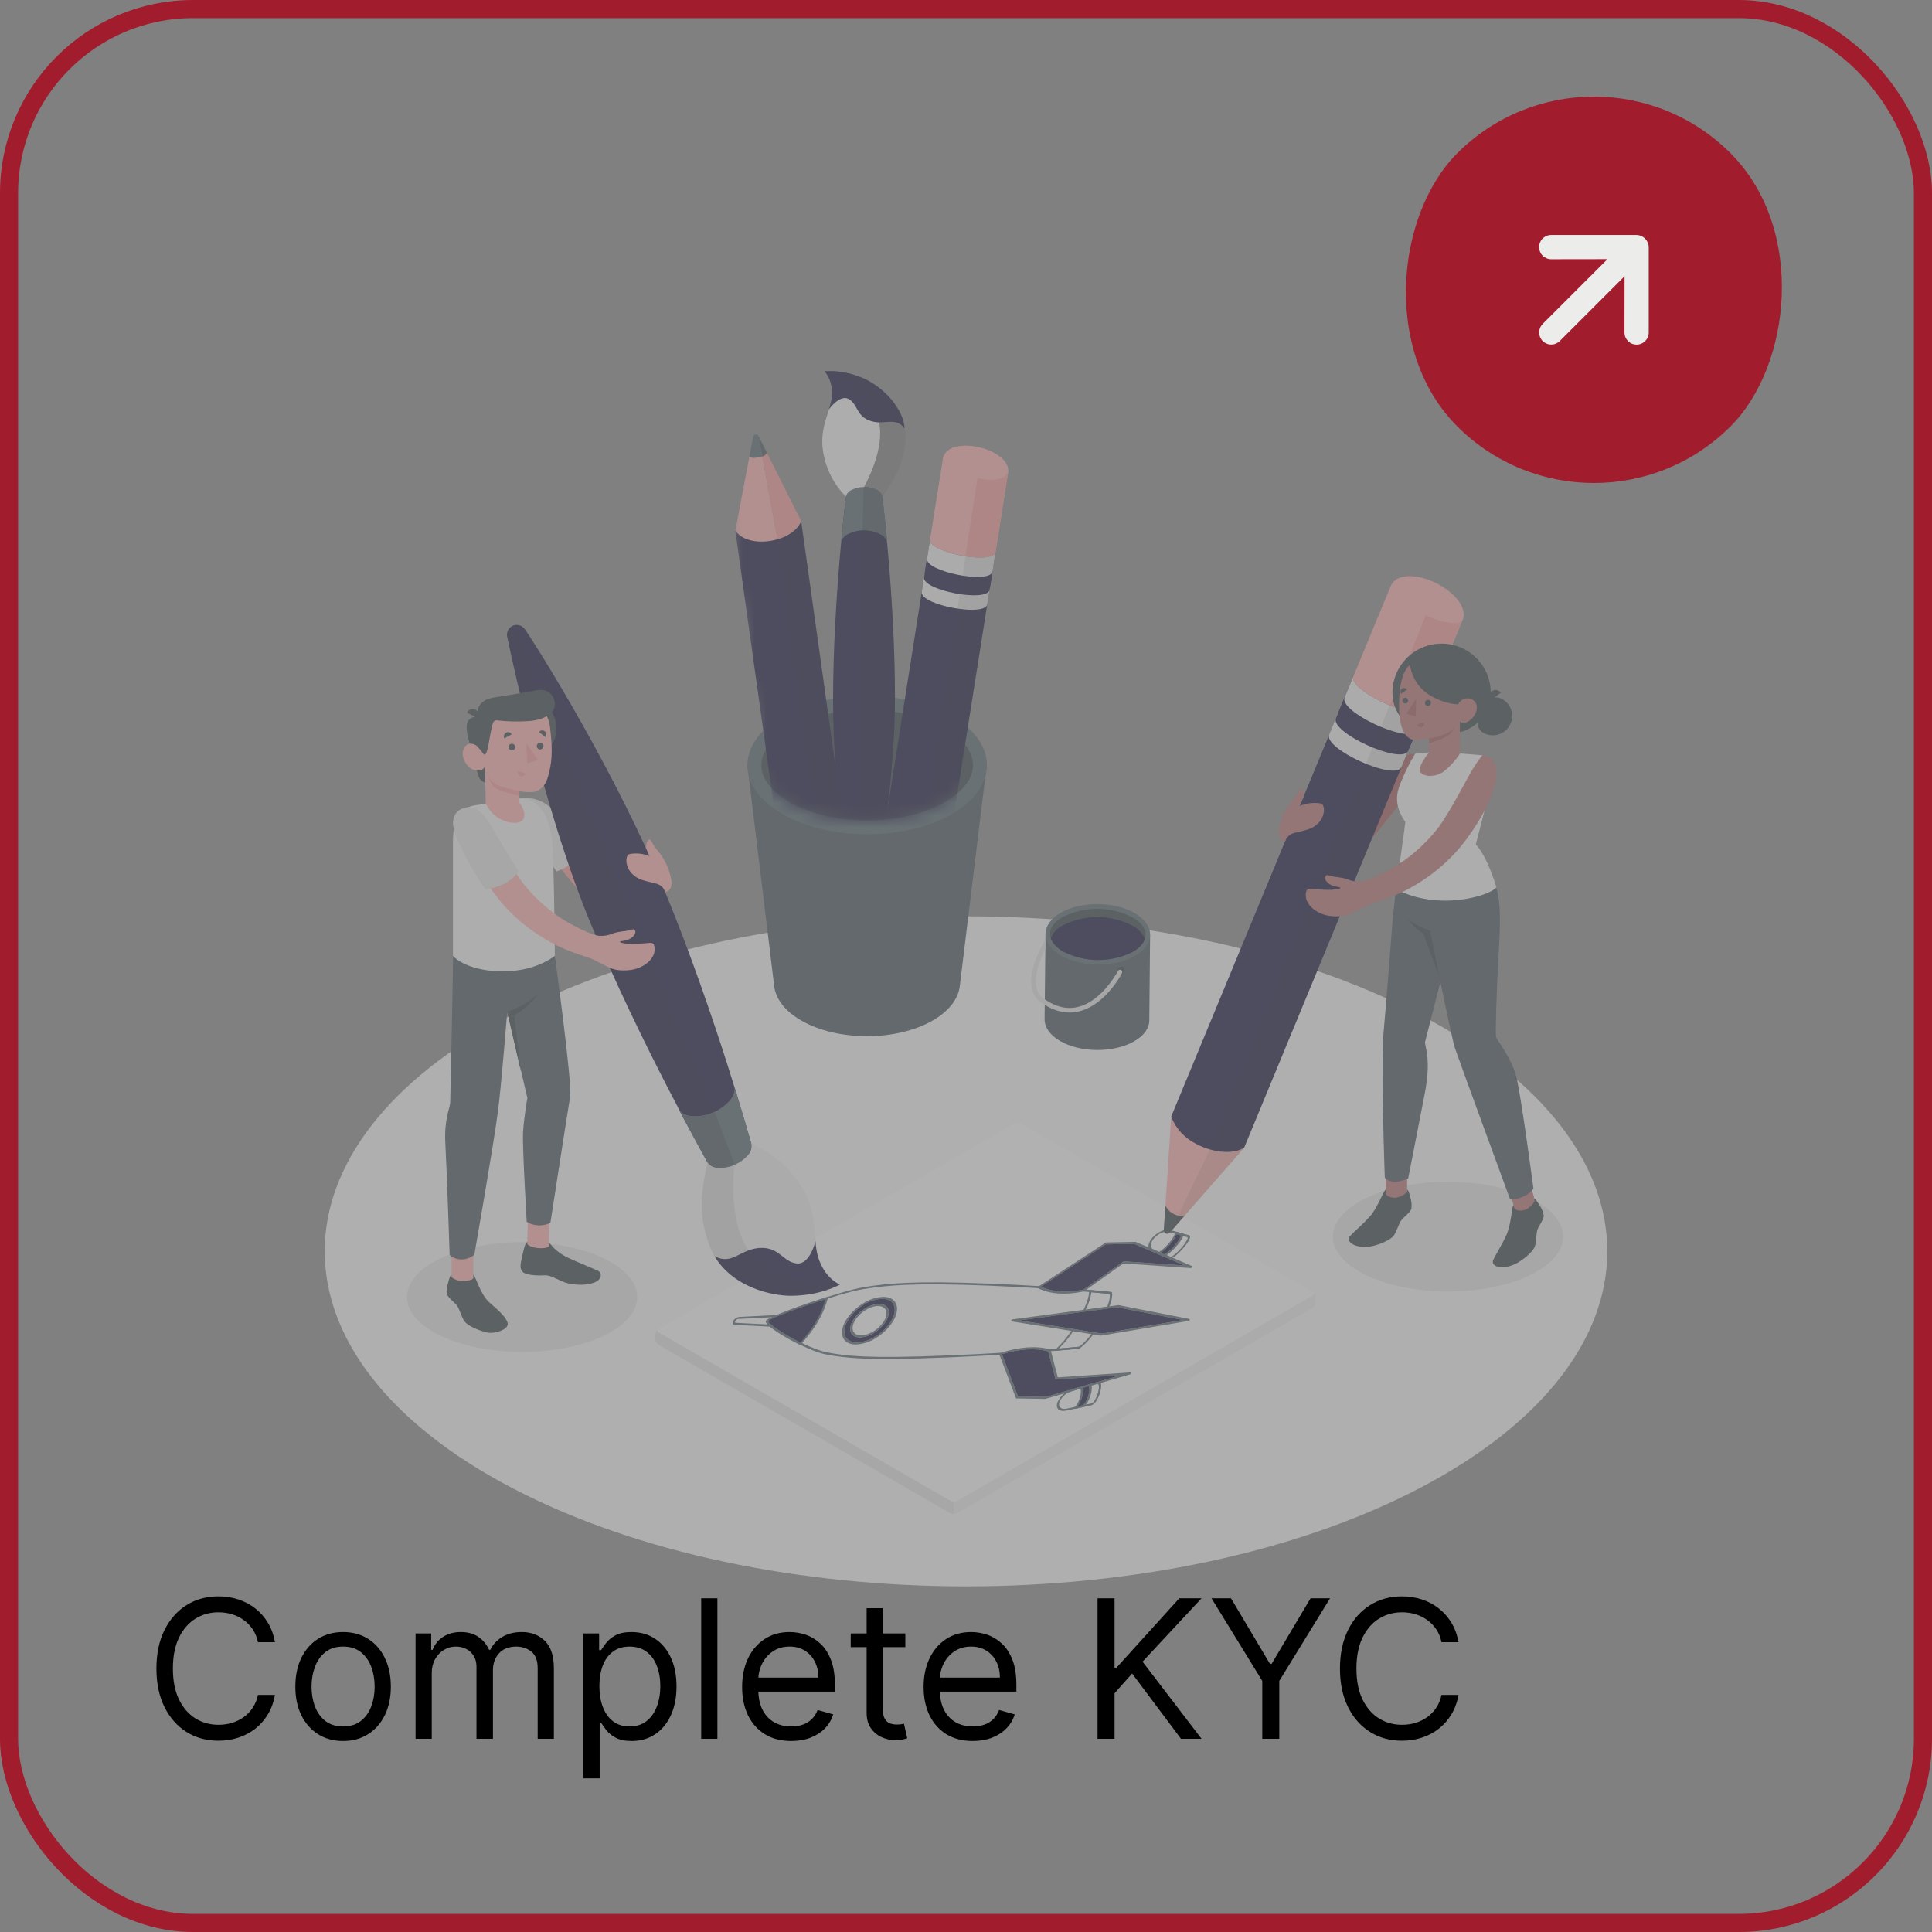 <svg width="160" height="160" viewBox="0 0 160 160" fill="none" xmlns="http://www.w3.org/2000/svg">
<rect x="0" y="0" width="160" height="160" fill="#808080" stroke="none"/>
<rect x="0.75" y="0.75" width="158.5" height="158.5" rx="15.25" stroke="#A11D2E" stroke-width="1.5"/>
<path d="M22.773 136H21.364C21.28 135.595 21.134 135.239 20.926 134.932C20.722 134.625 20.472 134.367 20.176 134.159C19.884 133.947 19.561 133.788 19.204 133.682C18.849 133.576 18.477 133.523 18.091 133.523C17.386 133.523 16.748 133.701 16.176 134.057C15.608 134.413 15.155 134.938 14.818 135.631C14.485 136.324 14.318 137.174 14.318 138.182C14.318 139.189 14.485 140.04 14.818 140.733C15.155 141.426 15.608 141.951 16.176 142.307C16.748 142.663 17.386 142.841 18.091 142.841C18.477 142.841 18.849 142.788 19.204 142.682C19.561 142.576 19.884 142.419 20.176 142.21C20.472 141.998 20.722 141.739 20.926 141.432C21.134 141.121 21.28 140.765 21.364 140.364H22.773C22.667 140.958 22.474 141.491 22.193 141.96C21.913 142.43 21.564 142.83 21.148 143.159C20.731 143.485 20.263 143.733 19.744 143.903C19.229 144.074 18.678 144.159 18.091 144.159C17.099 144.159 16.216 143.917 15.443 143.432C14.671 142.947 14.062 142.258 13.619 141.364C13.176 140.47 12.954 139.409 12.954 138.182C12.954 136.955 13.176 135.894 13.619 135C14.062 134.106 14.671 133.417 15.443 132.932C16.216 132.447 17.099 132.205 18.091 132.205C18.678 132.205 19.229 132.29 19.744 132.46C20.263 132.631 20.731 132.881 21.148 133.21C21.564 133.536 21.913 133.934 22.193 134.403C22.474 134.869 22.667 135.402 22.773 136ZM28.413 144.182C27.625 144.182 26.934 143.994 26.34 143.619C25.749 143.244 25.287 142.72 24.953 142.045C24.624 141.371 24.459 140.583 24.459 139.682C24.459 138.773 24.624 137.979 24.953 137.301C25.287 136.623 25.749 136.097 26.34 135.722C26.934 135.347 27.625 135.159 28.413 135.159C29.201 135.159 29.891 135.347 30.482 135.722C31.076 136.097 31.538 136.623 31.868 137.301C32.201 137.979 32.368 138.773 32.368 139.682C32.368 140.583 32.201 141.371 31.868 142.045C31.538 142.72 31.076 143.244 30.482 143.619C29.891 143.994 29.201 144.182 28.413 144.182ZM28.413 142.977C29.012 142.977 29.504 142.824 29.891 142.517C30.277 142.21 30.563 141.807 30.749 141.307C30.934 140.807 31.027 140.265 31.027 139.682C31.027 139.098 30.934 138.555 30.749 138.051C30.563 137.547 30.277 137.14 29.891 136.83C29.504 136.519 29.012 136.364 28.413 136.364C27.815 136.364 27.322 136.519 26.936 136.83C26.55 137.14 26.264 137.547 26.078 138.051C25.892 138.555 25.8 139.098 25.8 139.682C25.8 140.265 25.892 140.807 26.078 141.307C26.264 141.807 26.55 142.21 26.936 142.517C27.322 142.824 27.815 142.977 28.413 142.977ZM34.415 144V135.273H35.71V136.636H35.824C36.006 136.17 36.299 135.809 36.705 135.551C37.11 135.29 37.597 135.159 38.165 135.159C38.74 135.159 39.22 135.29 39.602 135.551C39.989 135.809 40.29 136.17 40.506 136.636H40.597C40.82 136.186 41.155 135.828 41.602 135.562C42.049 135.294 42.585 135.159 43.21 135.159C43.99 135.159 44.629 135.403 45.125 135.892C45.621 136.377 45.869 137.133 45.869 138.159V144H44.528V138.159C44.528 137.515 44.352 137.055 44 136.778C43.648 136.502 43.233 136.364 42.756 136.364C42.142 136.364 41.667 136.549 41.33 136.92C40.992 137.288 40.824 137.754 40.824 138.318V144H39.46V138.023C39.46 137.527 39.299 137.127 38.977 136.824C38.655 136.517 38.24 136.364 37.733 136.364C37.385 136.364 37.059 136.456 36.756 136.642C36.456 136.828 36.214 137.085 36.028 137.415C35.847 137.741 35.756 138.117 35.756 138.545V144H34.415ZM48.321 147.273V135.273H49.617V136.659H49.776C49.874 136.508 50.01 136.314 50.185 136.08C50.363 135.841 50.617 135.629 50.946 135.443C51.279 135.254 51.73 135.159 52.298 135.159C53.033 135.159 53.681 135.343 54.242 135.71C54.802 136.078 55.24 136.598 55.554 137.273C55.868 137.947 56.026 138.742 56.026 139.659C56.026 140.583 55.868 141.384 55.554 142.062C55.24 142.737 54.804 143.259 54.247 143.631C53.69 143.998 53.048 144.182 52.321 144.182C51.76 144.182 51.312 144.089 50.974 143.903C50.637 143.714 50.378 143.5 50.196 143.261C50.014 143.019 49.874 142.818 49.776 142.659H49.662V147.273H48.321ZM49.639 139.636C49.639 140.295 49.736 140.877 49.929 141.381C50.122 141.881 50.404 142.273 50.776 142.557C51.147 142.837 51.601 142.977 52.139 142.977C52.7 142.977 53.168 142.83 53.543 142.534C53.921 142.235 54.206 141.833 54.395 141.33C54.588 140.822 54.685 140.258 54.685 139.636C54.685 139.023 54.59 138.47 54.401 137.977C54.215 137.481 53.933 137.089 53.554 136.801C53.179 136.509 52.707 136.364 52.139 136.364C51.594 136.364 51.135 136.502 50.764 136.778C50.393 137.051 50.113 137.434 49.923 137.926C49.734 138.415 49.639 138.985 49.639 139.636ZM59.412 132.364V144H58.071V132.364H59.412ZM65.527 144.182C64.686 144.182 63.961 143.996 63.351 143.625C62.745 143.25 62.277 142.727 61.947 142.057C61.622 141.383 61.459 140.598 61.459 139.705C61.459 138.811 61.622 138.023 61.947 137.341C62.277 136.655 62.735 136.121 63.322 135.739C63.913 135.352 64.603 135.159 65.391 135.159C65.845 135.159 66.294 135.235 66.737 135.386C67.18 135.538 67.584 135.784 67.947 136.125C68.311 136.462 68.601 136.909 68.817 137.466C69.033 138.023 69.141 138.708 69.141 139.523V140.091H62.413V138.932H67.777C67.777 138.439 67.678 138 67.481 137.614C67.288 137.227 67.012 136.922 66.652 136.699C66.296 136.475 65.876 136.364 65.391 136.364C64.856 136.364 64.394 136.496 64.004 136.761C63.618 137.023 63.321 137.364 63.112 137.784C62.904 138.205 62.8 138.655 62.8 139.136V139.909C62.8 140.568 62.913 141.127 63.141 141.585C63.372 142.04 63.692 142.386 64.101 142.625C64.51 142.86 64.985 142.977 65.527 142.977C65.879 142.977 66.197 142.928 66.481 142.83C66.769 142.727 67.017 142.576 67.226 142.375C67.434 142.17 67.595 141.917 67.709 141.614L69.004 141.977C68.868 142.417 68.639 142.803 68.317 143.136C67.995 143.466 67.597 143.723 67.124 143.909C66.65 144.091 66.118 144.182 65.527 144.182ZM74.976 135.273V136.409H70.453V135.273H74.976ZM71.771 133.182H73.112V141.5C73.112 141.879 73.167 142.163 73.277 142.352C73.391 142.538 73.535 142.663 73.709 142.727C73.887 142.788 74.074 142.818 74.271 142.818C74.419 142.818 74.54 142.811 74.635 142.795C74.73 142.777 74.805 142.761 74.862 142.75L75.135 143.955C75.044 143.989 74.917 144.023 74.754 144.057C74.591 144.095 74.385 144.114 74.135 144.114C73.756 144.114 73.385 144.032 73.021 143.869C72.662 143.706 72.362 143.458 72.124 143.125C71.889 142.792 71.771 142.371 71.771 141.864V133.182ZM80.558 144.182C79.717 144.182 78.992 143.996 78.382 143.625C77.776 143.25 77.308 142.727 76.979 142.057C76.653 141.383 76.49 140.598 76.49 139.705C76.49 138.811 76.653 138.023 76.979 137.341C77.308 136.655 77.767 136.121 78.354 135.739C78.945 135.352 79.634 135.159 80.422 135.159C80.876 135.159 81.325 135.235 81.769 135.386C82.212 135.538 82.615 135.784 82.979 136.125C83.342 136.462 83.632 136.909 83.848 137.466C84.064 138.023 84.172 138.708 84.172 139.523V140.091H77.445V138.932H82.808C82.808 138.439 82.71 138 82.513 137.614C82.32 137.227 82.043 136.922 81.683 136.699C81.327 136.475 80.907 136.364 80.422 136.364C79.888 136.364 79.426 136.496 79.035 136.761C78.649 137.023 78.352 137.364 78.144 137.784C77.935 138.205 77.831 138.655 77.831 139.136V139.909C77.831 140.568 77.945 141.127 78.172 141.585C78.403 142.04 78.723 142.386 79.132 142.625C79.541 142.86 80.017 142.977 80.558 142.977C80.91 142.977 81.229 142.928 81.513 142.83C81.801 142.727 82.049 142.576 82.257 142.375C82.465 142.17 82.626 141.917 82.74 141.614L84.035 141.977C83.899 142.417 83.67 142.803 83.348 143.136C83.026 143.466 82.628 143.723 82.155 143.909C81.681 144.091 81.149 144.182 80.558 144.182ZM90.894 144V132.364H92.303V138.136H92.439L97.666 132.364H99.507L94.621 137.614L99.507 144H97.803L93.757 138.591L92.303 140.227V144H90.894ZM100.331 132.364H101.945L105.172 137.795H105.308L108.536 132.364H110.149L105.945 139.205V144H104.536V139.205L100.331 132.364ZM120.788 136H119.379C119.296 135.595 119.15 135.239 118.942 134.932C118.737 134.625 118.487 134.367 118.192 134.159C117.9 133.947 117.576 133.788 117.22 133.682C116.864 133.576 116.493 133.523 116.107 133.523C115.402 133.523 114.764 133.701 114.192 134.057C113.624 134.413 113.171 134.938 112.834 135.631C112.5 136.324 112.334 137.174 112.334 138.182C112.334 139.189 112.5 140.04 112.834 140.733C113.171 141.426 113.624 141.951 114.192 142.307C114.764 142.663 115.402 142.841 116.107 142.841C116.493 142.841 116.864 142.788 117.22 142.682C117.576 142.576 117.9 142.419 118.192 142.21C118.487 141.998 118.737 141.739 118.942 141.432C119.15 141.121 119.296 140.765 119.379 140.364H120.788C120.682 140.958 120.489 141.491 120.209 141.96C119.929 142.43 119.58 142.83 119.163 143.159C118.747 143.485 118.279 143.733 117.76 143.903C117.245 144.074 116.694 144.159 116.107 144.159C115.114 144.159 114.232 143.917 113.459 143.432C112.686 142.947 112.078 142.258 111.635 141.364C111.192 140.47 110.97 139.409 110.97 138.182C110.97 136.955 111.192 135.894 111.635 135C112.078 134.106 112.686 133.417 113.459 132.932C114.232 132.447 115.114 132.205 116.107 132.205C116.694 132.205 117.245 132.29 117.76 132.46C118.279 132.631 118.747 132.881 119.163 133.21C119.58 133.536 119.929 133.934 120.209 134.403C120.489 134.869 120.682 135.402 120.788 136Z" fill="black"/>
<g clip-path="url(#clip0_199_19898)">
<rect x="132" y="1.373" width="32" height="32" rx="16" transform="rotate(45 132 1.373)" fill="#A11D2E"/>
<path d="M136.54 27.536L136.54 20.465C136.537 20.333 136.508 20.203 136.455 20.083C136.353 19.84 136.16 19.647 135.917 19.545C135.797 19.492 135.667 19.463 135.536 19.46L128.464 19.46C128.333 19.46 128.202 19.486 128.08 19.537C127.958 19.587 127.848 19.661 127.754 19.755C127.566 19.943 127.46 20.198 127.46 20.465C127.46 20.731 127.566 20.986 127.754 21.174C127.943 21.363 128.198 21.469 128.464 21.469L133.124 21.462L127.757 26.828C127.57 27.016 127.464 27.27 127.464 27.536C127.464 27.801 127.57 28.055 127.757 28.243C127.945 28.43 128.199 28.536 128.464 28.536C128.73 28.536 128.984 28.43 129.172 28.243L134.539 22.876L134.531 27.536C134.531 27.668 134.556 27.798 134.607 27.921C134.657 28.043 134.731 28.153 134.824 28.247C134.918 28.34 135.029 28.414 135.151 28.464C135.273 28.515 135.404 28.54 135.536 28.54C135.668 28.54 135.798 28.515 135.92 28.464C136.042 28.414 136.153 28.34 136.247 28.247C136.34 28.153 136.414 28.043 136.464 27.921C136.515 27.798 136.54 27.668 136.54 27.536Z" fill="#ECECEB"/>
</g>
<g opacity="0.4">
<path d="M42.448 123.249C63.187 134.084 96.813 134.084 117.555 123.249C138.297 112.415 138.292 94.849 117.555 84.012C96.817 73.175 63.187 73.18 42.445 84.012C21.703 94.844 21.708 112.415 42.448 123.249Z" fill="#F5F5F5"/>
<path d="M119.919 106.956C125.184 106.956 129.451 104.922 129.451 102.413C129.451 99.904 125.184 97.87 119.919 97.87C114.655 97.87 110.387 99.904 110.387 102.413C110.387 104.922 114.655 106.956 119.919 106.956Z" fill="#E0E0E0"/>
<path d="M43.241 111.957C48.505 111.957 52.773 109.923 52.773 107.414C52.773 104.905 48.505 102.871 43.241 102.871C37.976 102.871 33.709 104.905 33.709 107.414C33.709 109.923 37.976 111.957 43.241 111.957Z" fill="#E0E0E0"/>
<path d="M78.695 125.312L54.562 111.388C54.479 111.334 54.411 111.262 54.362 111.178C54.312 111.093 54.284 110.997 54.278 110.899V110.534C54.284 110.436 54.312 110.34 54.362 110.256C54.411 110.171 54.479 110.099 54.562 110.045L83.986 93.053C84.073 93.009 84.17 92.986 84.268 92.986C84.366 92.986 84.463 93.009 84.55 93.053L108.683 106.977C108.765 107.031 108.833 107.103 108.882 107.188C108.931 107.273 108.959 107.368 108.964 107.466V107.834C108.959 107.932 108.931 108.027 108.882 108.112C108.833 108.197 108.765 108.269 108.683 108.322L79.259 125.312C79.171 125.356 79.075 125.379 78.977 125.379C78.879 125.379 78.782 125.356 78.695 125.312Z" fill="#EBEBEB"/>
<path d="M108.683 107.298L79.257 124.29C79.169 124.335 79.073 124.359 78.975 124.359C78.876 124.359 78.78 124.335 78.693 124.29L54.562 110.366C54.528 110.354 54.498 110.332 54.477 110.303C54.457 110.274 54.446 110.239 54.446 110.203C54.446 110.167 54.457 110.132 54.477 110.103C54.498 110.074 54.528 110.052 54.562 110.04L83.986 93.048C84.073 93.004 84.17 92.981 84.268 92.981C84.366 92.981 84.463 93.004 84.55 93.048L108.683 106.972C108.717 106.984 108.747 107.006 108.768 107.035C108.788 107.064 108.799 107.099 108.799 107.135C108.799 107.171 108.788 107.206 108.768 107.235C108.747 107.264 108.717 107.286 108.683 107.298Z" fill="#FAFAFA"/>
<path d="M108.683 107.298L79.257 124.29C79.169 124.335 79.073 124.359 78.975 124.359C78.876 124.359 78.78 124.335 78.693 124.29L54.562 110.366C54.528 110.354 54.498 110.332 54.477 110.303C54.457 110.274 54.446 110.239 54.446 110.203C54.446 110.167 54.457 110.132 54.477 110.103C54.498 110.074 54.528 110.052 54.562 110.04L83.986 93.048C84.073 93.004 84.17 92.981 84.268 92.981C84.366 92.981 84.463 93.004 84.55 93.048L108.683 106.972C108.717 106.984 108.747 107.006 108.768 107.035C108.788 107.064 108.799 107.099 108.799 107.135C108.799 107.171 108.788 107.206 108.768 107.235C108.747 107.264 108.717 107.286 108.683 107.298Z" fill="#FAFAFA"/>
<path d="M78.976 124.451V125.373C78.878 125.375 78.781 125.351 78.695 125.305L54.562 111.381C54.479 111.328 54.41 111.256 54.361 111.171C54.312 111.086 54.284 110.99 54.278 110.892V110.527C54.284 110.439 54.308 110.353 54.349 110.275C54.389 110.197 54.446 110.128 54.514 110.073C54.413 110.163 54.429 110.286 54.566 110.364L78.7 124.288C78.723 124.301 78.747 124.311 78.773 124.318L78.976 124.451Z" fill="#E0E0E0"/>
<path d="M64.424 108.945C64.426 108.957 64.426 108.969 64.424 108.981L64.398 109.016L64.263 109.07L61.125 109.231C61.076 109.239 61.03 109.257 60.989 109.285C60.948 109.313 60.914 109.349 60.889 109.391C60.839 109.476 60.865 109.545 60.948 109.55L63.907 109.701L63.976 109.755C63.973 109.767 63.968 109.779 63.961 109.79C63.947 109.813 63.927 109.833 63.904 109.847C63.881 109.861 63.854 109.869 63.827 109.87L60.842 109.717C60.674 109.717 60.62 109.566 60.719 109.391C60.772 109.303 60.845 109.227 60.932 109.171C61.018 109.114 61.117 109.077 61.219 109.063L64.384 108.901C64.41 108.901 64.424 108.917 64.424 108.945Z" fill="#455A64"/>
<path d="M92.079 107.043C92.077 107.062 92.071 107.08 92.06 107.095C92.044 107.117 92.023 107.135 92 107.148C91.976 107.16 91.95 107.167 91.923 107.168C91.923 107.168 91.139 107.076 89.707 106.953C89.664 106.953 89.652 106.909 89.683 106.861C89.698 106.839 89.718 106.821 89.741 106.808C89.765 106.794 89.791 106.787 89.818 106.786C91.252 106.909 92.031 107.001 92.038 107.001C92.049 107.001 92.059 107.006 92.067 107.014C92.074 107.022 92.079 107.032 92.079 107.043Z" fill="#455A64"/>
<path d="M89.473 111.567C89.476 111.577 89.476 111.588 89.473 111.598C89.461 111.623 89.443 111.644 89.421 111.66C89.398 111.677 89.373 111.688 89.346 111.692C89.346 111.692 88.451 111.787 86.875 111.914C86.825 111.914 86.804 111.884 86.828 111.839C86.84 111.814 86.859 111.793 86.881 111.777C86.904 111.761 86.93 111.751 86.957 111.747C88.531 111.619 89.414 111.525 89.424 111.525C89.433 111.525 89.473 111.539 89.473 111.567Z" fill="#455A64"/>
<path d="M86.136 106.557C86.135 106.574 86.131 106.59 86.122 106.604C86.106 106.627 86.086 106.645 86.062 106.659C86.039 106.672 86.012 106.68 85.985 106.682C84.675 106.602 83.304 106.533 81.909 106.474C75.549 106.217 73.432 106.451 71.502 106.76C69.406 107.095 64.075 109.035 63.619 109.387C63.671 109.736 66.775 111.666 68.486 111.994C70.064 112.299 71.915 112.528 78.584 112.249C80.043 112.188 81.496 112.115 82.907 112.03C82.955 112.03 82.974 112.063 82.95 112.108C82.937 112.132 82.918 112.152 82.896 112.168C82.873 112.184 82.847 112.194 82.82 112.197C81.404 112.282 79.953 112.355 78.494 112.417C71.806 112.698 69.949 112.466 68.361 112.162C66.826 111.865 63.194 109.818 63.442 109.387C63.69 108.955 69.689 106.894 71.568 106.592C73.51 106.283 75.636 106.047 82.013 106.307C83.408 106.363 84.781 106.434 86.094 106.514C86.099 106.514 86.105 106.514 86.111 106.516C86.116 106.518 86.121 106.521 86.125 106.525C86.129 106.529 86.132 106.534 86.134 106.54C86.136 106.545 86.137 106.551 86.136 106.557Z" fill="#455A64"/>
<path d="M74.206 107.968C74.048 107.602 73.671 107.4 73.149 107.4C72.529 107.431 71.93 107.632 71.417 107.98C71.128 108.163 70.86 108.378 70.619 108.62C70.393 108.846 70.197 109.1 70.034 109.375C69.815 109.715 69.712 110.118 69.741 110.522C69.814 111.041 70.239 111.35 70.874 111.348C71.494 111.317 72.093 111.116 72.606 110.767C73.17 110.417 73.643 109.939 73.989 109.372C74.166 109.087 74.269 108.763 74.291 108.428C74.296 108.271 74.267 108.114 74.206 107.968ZM73.819 109.372C73.504 109.892 73.07 110.329 72.554 110.649C72.085 110.967 71.539 111.15 70.973 111.18C70.388 111.18 70.001 110.897 69.937 110.425C69.927 110.365 69.923 110.304 69.925 110.243C69.946 109.935 70.041 109.637 70.204 109.375C70.519 108.857 70.952 108.42 71.466 108.098C71.936 107.78 72.484 107.598 73.05 107.569C73.522 107.569 73.873 107.754 74.02 108.089C74.166 108.424 74.1 108.884 73.819 109.372Z" fill="#455A64"/>
<path d="M74.02 108.084C73.873 107.749 73.531 107.565 73.05 107.565C72.484 107.593 71.936 107.776 71.466 108.093C70.952 108.415 70.519 108.852 70.204 109.37C70.041 109.632 69.946 109.931 69.925 110.239C69.923 110.299 69.927 110.36 69.937 110.42C70.001 110.892 70.388 111.176 70.973 111.176C71.539 111.146 72.085 110.962 72.554 110.645C73.07 110.324 73.504 109.887 73.819 109.368C74.1 108.884 74.168 108.428 74.02 108.084ZM73.392 109.372C72.951 110.135 71.976 110.758 71.209 110.758C70.451 110.758 70.189 110.135 70.626 109.375C71.063 108.615 72.042 107.992 72.807 107.99C73.331 107.99 73.619 108.282 73.607 108.698C73.591 108.937 73.518 109.168 73.392 109.372Z" fill="#02002D"/>
<path d="M68.545 107.414C68.534 107.409 68.524 107.407 68.513 107.407C68.502 107.407 68.491 107.409 68.481 107.414C66.985 107.886 63.636 109.042 63.435 109.389C63.235 109.736 65.255 110.883 66.208 111.352C66.23 111.361 66.254 111.361 66.277 111.352C66.304 111.341 66.329 111.324 66.35 111.303C67.516 110.024 68.261 108.733 68.561 107.468V107.454C68.563 107.446 68.563 107.438 68.56 107.431C68.557 107.424 68.551 107.418 68.545 107.414Z" fill="#455A64"/>
<path d="M68.349 107.612C68.051 108.792 67.362 109.972 66.296 111.171C64.849 110.451 63.643 109.616 63.612 109.396C63.895 109.167 66.076 108.32 68.349 107.612Z" fill="#02002D"/>
<path d="M92.107 107.27C92.08 107.616 91.991 107.955 91.845 108.27C91.833 108.295 91.815 108.317 91.793 108.334C91.771 108.351 91.745 108.362 91.717 108.367C91.668 108.367 91.642 108.344 91.661 108.299C91.972 107.548 91.916 107.239 91.897 107.166C91.774 107.152 91.257 107.093 90.389 107.015C90.305 107.549 90.131 108.066 89.874 108.542C89.861 108.566 89.843 108.587 89.82 108.603C89.798 108.619 89.772 108.629 89.744 108.634C89.695 108.634 89.676 108.603 89.697 108.558C90.108 107.711 90.195 107.215 90.202 106.958C90.205 106.941 90.211 106.924 90.221 106.909C90.23 106.894 90.242 106.881 90.257 106.871C90.284 106.847 90.319 106.833 90.356 106.833C91.446 106.93 92.034 107.001 92.041 107.001C92.048 107.001 92.055 107.004 92.061 107.007C92.067 107.011 92.072 107.016 92.076 107.022C92.105 107.101 92.116 107.186 92.107 107.27Z" fill="#455A64"/>
<path d="M90.62 110.376C90.617 110.395 90.609 110.414 90.596 110.43C89.907 111.374 89.416 111.659 89.393 111.671C89.375 111.682 89.355 111.69 89.334 111.692C89.334 111.692 88.659 111.766 87.446 111.867C87.413 111.867 87.391 111.867 87.389 111.827C87.39 111.81 87.395 111.794 87.403 111.779C87.412 111.765 87.423 111.752 87.436 111.742C87.947 111.269 88.395 110.733 88.77 110.147C88.784 110.123 88.805 110.104 88.829 110.091C88.852 110.077 88.879 110.069 88.907 110.069C88.949 110.069 88.961 110.114 88.93 110.161C88.573 110.713 88.157 111.224 87.689 111.685C88.647 111.603 89.232 111.541 89.372 111.527C89.785 111.212 90.145 110.832 90.438 110.401C90.454 110.38 90.475 110.363 90.498 110.351C90.522 110.339 90.549 110.333 90.575 110.333C90.581 110.332 90.587 110.332 90.593 110.334C90.599 110.335 90.604 110.338 90.609 110.343C90.613 110.347 90.616 110.352 90.618 110.358C90.62 110.363 90.621 110.37 90.62 110.376Z" fill="#455A64"/>
<path d="M93.622 113.658L87.602 114.064L87.002 111.775C87 111.768 86.996 111.762 86.991 111.757C86.985 111.753 86.979 111.75 86.971 111.749C85.825 111.437 84.444 111.534 82.87 112.035C82.836 112.047 82.806 112.067 82.782 112.094C82.773 112.104 82.766 112.116 82.763 112.13C82.759 112.143 82.758 112.158 82.761 112.171L84.135 115.787C84.138 115.795 84.144 115.803 84.151 115.807C84.159 115.812 84.168 115.814 84.177 115.813L86.537 115.853H86.568L93.565 113.828C93.59 113.821 93.612 113.809 93.631 113.792C93.65 113.775 93.666 113.755 93.676 113.731C93.677 113.724 93.677 113.716 93.676 113.708C93.688 113.675 93.657 113.656 93.622 113.658ZM86.608 115.683L84.305 115.645L82.976 112.145C84.439 111.702 85.728 111.622 86.806 111.909L87.408 114.208C87.408 114.227 87.434 114.239 87.462 114.236L92.869 113.873L86.608 115.683Z" fill="#455A64"/>
<path d="M92.879 113.871L86.608 115.683L84.305 115.645L82.976 112.146C84.439 111.702 85.728 111.622 86.806 111.91L87.408 114.208C87.408 114.227 87.434 114.239 87.462 114.236L92.879 113.871Z" fill="#02002D"/>
<path d="M98.727 104.853L94.051 102.845H94.025L91.621 102.892C91.594 102.893 91.569 102.902 91.547 102.918L86.004 106.543C85.974 106.561 85.951 106.589 85.938 106.621C85.933 106.631 85.932 106.644 85.935 106.655C85.939 106.666 85.946 106.676 85.957 106.682C86.957 107.178 88.227 107.27 89.733 106.956C89.754 106.95 89.775 106.94 89.794 106.928L93.032 104.634L98.599 105.016C98.624 105.015 98.648 105.008 98.671 104.996C98.693 104.984 98.712 104.968 98.727 104.947C98.741 104.932 98.749 104.912 98.75 104.891C98.751 104.883 98.749 104.875 98.745 104.868C98.74 104.861 98.734 104.856 98.727 104.853ZM93.1 104.459C93.069 104.459 93.038 104.47 93.013 104.49L89.759 106.793C88.343 107.081 87.163 107.005 86.2 106.557L91.564 103.055L93.924 103.01L98.106 104.806L93.1 104.459Z" fill="#455A64"/>
<path d="M98.099 104.806L93.1 104.459C93.069 104.459 93.038 104.47 93.013 104.49L89.759 106.793C88.343 107.081 87.163 107.005 86.2 106.557L91.564 103.055L93.924 103.01L98.099 104.806Z" fill="#02002D"/>
<path d="M98.5 109.231L92.633 108.084H92.607L83.863 109.264C83.839 109.269 83.816 109.279 83.795 109.293C83.774 109.307 83.757 109.325 83.743 109.346C83.717 109.389 83.729 109.424 83.767 109.431L91.156 110.611H91.184L98.406 109.398C98.43 109.393 98.453 109.383 98.474 109.368C98.494 109.354 98.511 109.335 98.524 109.313C98.53 109.301 98.534 109.287 98.535 109.273C98.536 109.263 98.533 109.253 98.526 109.245C98.52 109.237 98.51 109.232 98.5 109.231ZM91.264 110.444L84.42 109.351L92.529 108.263L97.971 109.321L91.264 110.444Z" fill="#455A64"/>
<path d="M97.962 109.318L91.264 110.442L84.411 109.349L92.52 108.261L97.962 109.318Z" fill="#02002D"/>
<path d="M90.908 114.439L90.231 114.638L89.546 114.838L88.782 115.06C88.504 115.143 88.25 115.288 88.037 115.484C87.824 115.68 87.658 115.921 87.552 116.191C87.42 116.663 87.741 116.939 88.286 116.823L89.008 116.67H89.029L89.697 116.528L90.353 116.389C90.71 116.299 90.986 115.742 91.113 115.294C91.16 115.135 91.188 114.972 91.196 114.808C91.208 114.555 91.132 114.383 90.908 114.439ZM90.927 115.336C90.802 115.785 90.566 116.181 90.408 116.221L89.936 116.32L89.711 116.368L89.239 116.467L89.025 116.514L88.328 116.66C87.946 116.74 87.698 116.582 87.705 116.292C87.708 116.241 87.716 116.19 87.731 116.141C87.817 115.921 87.953 115.724 88.126 115.565C88.3 115.405 88.508 115.288 88.734 115.221L89.442 115.011L89.662 114.947L90.134 114.808L90.37 114.739L90.842 114.6C91.024 114.562 91.054 114.893 90.927 115.336Z" fill="#455A64"/>
<path d="M90.384 114.739C90.374 114.716 90.36 114.694 90.341 114.676C90.323 114.659 90.302 114.645 90.278 114.635C90.261 114.631 90.243 114.631 90.226 114.635L89.541 114.836C89.501 114.848 89.466 114.874 89.442 114.909C89.419 114.942 89.419 114.975 89.442 114.989C89.449 114.994 89.455 115.001 89.459 115.008C89.539 115.105 89.53 115.379 89.435 115.716C89.363 116.009 89.226 116.283 89.034 116.516L89.003 116.547C88.989 116.558 88.978 116.572 88.969 116.588C88.961 116.604 88.957 116.621 88.956 116.639C88.959 116.65 88.966 116.659 88.975 116.665C88.984 116.671 88.995 116.673 89.006 116.672H89.027L89.695 116.53C89.714 116.525 89.731 116.516 89.747 116.504C89.817 116.455 89.879 116.395 89.931 116.327C90.118 116.078 90.255 115.794 90.334 115.492C90.382 115.335 90.41 115.172 90.417 115.008C90.426 114.917 90.415 114.825 90.384 114.739ZM90.148 115.532C90.074 115.843 89.923 116.13 89.709 116.368L89.237 116.467C89.408 116.224 89.535 115.953 89.612 115.667C89.693 115.436 89.712 115.187 89.667 114.947L90.139 114.808C90.254 114.874 90.254 115.164 90.148 115.532Z" fill="#455A64"/>
<path d="M90.148 115.532C90.074 115.843 89.923 116.13 89.709 116.367L89.237 116.467C89.408 116.224 89.535 115.953 89.612 115.667C89.693 115.436 89.712 115.187 89.667 114.947L90.139 114.807C90.254 114.874 90.254 115.164 90.148 115.532Z" fill="#02002D"/>
<path d="M98.467 102.295L97.967 102.158L97.464 102.019L96.9 101.863C96.489 101.75 95.845 102.031 95.437 102.5C95.028 102.97 94.995 103.465 95.366 103.628L95.873 103.848L96.329 104.046L96.78 104.242C96.862 104.27 97.027 104.242 97.344 104.006C97.57 103.82 97.78 103.615 97.971 103.392C98.154 103.187 98.317 102.964 98.455 102.727C98.51 102.638 98.544 102.538 98.557 102.434C98.561 102.404 98.555 102.373 98.538 102.347C98.522 102.322 98.496 102.303 98.467 102.295ZM98.281 102.731C98.153 102.951 98.004 103.156 97.835 103.345C97.659 103.55 97.465 103.739 97.256 103.909C97.096 104.037 96.973 104.098 96.921 104.081L96.605 103.944L96.449 103.876L96.133 103.739L95.989 103.675L95.517 103.468C95.215 103.336 95.239 102.932 95.574 102.547C95.909 102.163 96.433 101.934 96.77 102.028L97.301 102.174L97.459 102.217L97.816 102.314L97.986 102.361L98.337 102.458C98.382 102.477 98.363 102.576 98.281 102.731Z" fill="#455A64"/>
<path d="M97.995 102.184C97.993 102.177 97.99 102.171 97.985 102.167C97.98 102.162 97.973 102.159 97.967 102.158L97.464 102.019C97.427 102.016 97.39 102.027 97.36 102.05C97.33 102.072 97.309 102.105 97.301 102.141C97.301 102.141 97.301 102.16 97.301 102.172C97.18 102.468 97.003 102.738 96.78 102.967C96.556 103.243 96.291 103.482 95.994 103.675L95.954 103.694C95.915 103.71 95.882 103.738 95.862 103.775C95.845 103.808 95.85 103.836 95.876 103.848L96.331 104.046C96.348 104.052 96.366 104.052 96.383 104.046C96.466 104.023 96.546 103.988 96.619 103.942C96.922 103.729 97.196 103.478 97.433 103.194C97.664 102.948 97.853 102.666 97.993 102.359C98.006 102.32 98.014 102.279 98.016 102.238C98.013 102.219 98.006 102.2 97.995 102.184ZM97.287 103.149C97.057 103.442 96.774 103.689 96.452 103.876L96.135 103.739C96.421 103.53 96.681 103.287 96.909 103.017C97.129 102.778 97.313 102.509 97.455 102.217L97.811 102.314C97.818 102.439 97.599 102.786 97.285 103.149H97.287Z" fill="#455A64"/>
<path d="M97.809 102.314C97.809 102.439 97.599 102.786 97.285 103.149C97.055 103.442 96.771 103.689 96.449 103.876L96.133 103.739C96.418 103.53 96.678 103.287 96.907 103.017C97.127 102.778 97.311 102.509 97.452 102.217L97.809 102.314Z" fill="#02002D"/>
<path d="M72.807 107.99C72.044 107.99 71.065 108.613 70.626 109.375C70.187 110.137 70.451 110.758 71.209 110.758C71.974 110.758 72.951 110.135 73.392 109.372C73.514 109.171 73.586 108.944 73.602 108.709C73.628 108.282 73.331 107.99 72.807 107.99ZM73.227 109.372C72.84 110.043 71.983 110.588 71.311 110.588C70.638 110.588 70.409 110.045 70.796 109.375C71.183 108.705 72.04 108.162 72.71 108.159C73.38 108.157 73.612 108.702 73.227 109.372Z" fill="#455A64"/>
<path d="M115.136 63.716C114.152 65.026 112.164 67.374 111.178 68.613C110.656 69.26 110.373 70.068 110.378 70.9C110.378 71.516 110.555 72.03 111.157 71.768C111.593 71.577 111.865 71.353 112.507 70.725C113.078 70.161 116.382 65.984 116.382 65.984C116.382 65.984 116.653 63.643 117.507 63.388C118.362 63.133 117.201 62.425 117.201 62.425C116.84 62.465 116.129 62.394 115.136 63.716Z" fill="#9A4A4D"/>
<path d="M103.048 95.036L96.879 102.078C96.839 102.122 96.787 102.153 96.729 102.166C96.671 102.179 96.611 102.174 96.556 102.151C96.501 102.128 96.455 102.089 96.423 102.039C96.392 101.988 96.377 101.929 96.381 101.87L96.994 92.475L103.048 95.036Z" fill="#FFA8A7"/>
<path d="M96.381 101.87C96.377 101.929 96.392 101.988 96.423 102.039C96.455 102.089 96.501 102.128 96.556 102.151C96.611 102.174 96.671 102.179 96.729 102.166C96.787 102.153 96.839 102.122 96.879 102.078L98.082 100.702C97.794 100.732 97.503 100.681 97.242 100.557C96.98 100.432 96.758 100.237 96.6 99.994L96.511 99.859L96.381 101.87Z" fill="#263238"/>
<path d="M112.096 55.977L111.766 56.78L111.362 57.745L96.992 92.473C97.371 93.459 98.11 94.265 99.059 94.729C100.475 95.484 102.172 95.621 103.041 95.033L117.288 60.561L118.053 58.713C117.5 59.881 111.541 57.157 112.096 55.977Z" fill="#02002D"/>
<path d="M110.819 59.022L110.083 60.813C109.847 61.325 110.819 62.114 112.049 62.753C113.677 63.61 115.763 64.204 116.061 63.527L116.606 62.208L116.792 61.736C116.486 62.413 114.399 61.821 112.769 60.964C111.589 60.348 110.645 59.593 110.791 59.076C110.796 59.056 110.805 59.037 110.819 59.022Z" fill="#EBEBEB"/>
<path d="M110.64 59.468C110.102 60.648 116.084 63.369 116.622 62.182L117.366 60.391C116.828 61.571 110.845 58.866 111.383 57.679L110.64 59.468Z" fill="#02002D"/>
<path d="M112.096 55.977L111.362 57.745C110.819 58.906 116.58 61.592 117.288 60.561C117.303 60.541 117.316 60.52 117.326 60.497L118.053 58.713C117.5 59.881 111.541 57.157 112.096 55.977Z" fill="#EBEBEB"/>
<path opacity="0.1" d="M117.288 60.561L118.053 58.713C117.798 59.241 116.443 58.972 115.084 58.413L100.204 95.191L96.879 102.078L103.048 95.036L117.288 60.561Z" fill="black"/>
<path d="M115.197 48.482L112.096 55.978C111.86 56.483 112.804 57.269 114.031 57.91C115.657 58.772 117.748 59.383 118.069 58.713L121.064 51.496C121.899 49.872 119.018 47.828 116.948 47.72C116.165 47.668 115.509 47.876 115.197 48.482Z" fill="#FFA8A7"/>
<path d="M118.062 50.955L115.093 58.411C116.304 58.909 117.505 59.175 117.925 58.854C117.956 58.829 117.984 58.802 118.01 58.772C118.024 58.751 118.041 58.734 118.053 58.713L121.132 51.281C120.75 52.173 118.062 50.955 118.062 50.955Z" fill="#F28F8F"/>
<path d="M127.363 100.355L125.661 100.862L124.925 98.382L126.664 97.787L127.363 100.355Z" fill="#B16668"/>
<path d="M125.411 100.022L125.338 99.786C125.196 99.904 125.154 101.41 124.755 102.279C124.321 103.223 123.861 103.902 123.667 104.329C123.407 104.9 124.418 105.203 125.534 104.653C126.086 104.379 126.973 103.666 127.115 103.208C127.257 102.751 127.207 102.158 127.33 101.816C127.453 101.474 127.835 101.025 127.851 100.669C127.795 100.357 127.671 100.062 127.488 99.803C127.32 99.527 127.136 99.22 127.042 99.279C127.042 99.317 127.096 99.465 127.096 99.465C126.932 99.76 126.686 100.002 126.388 100.159C126.121 100.296 125.501 100.317 125.411 100.022Z" fill="#263238"/>
<path d="M123.146 72.07C124.172 73.387 124.356 74.747 124.132 78.596C123.908 82.445 123.839 85.676 123.896 85.881C123.953 86.087 125.161 87.644 125.548 89.053C125.935 90.462 126.995 98.443 126.995 98.443C126.763 98.73 126.467 98.959 126.131 99.111C125.795 99.264 125.428 99.336 125.059 99.321C125.059 99.321 120.776 87.658 120.488 86.79C120.2 85.921 118.364 76.802 118.364 76.802L118.643 71.653L123.146 72.07Z" fill="#37474F"/>
<path d="M118.68 60.731H120.096C120.987 60.731 121.842 60.377 122.472 59.747C123.102 59.117 123.456 58.263 123.457 57.372C123.457 56.293 123.028 55.257 122.265 54.494C121.501 53.73 120.466 53.301 119.386 53.301C118.306 53.301 117.271 53.73 116.507 54.494C115.744 55.257 115.315 56.293 115.315 57.372C115.315 57.814 115.402 58.251 115.571 58.659C115.741 59.067 115.989 59.438 116.301 59.75C116.614 60.062 116.985 60.309 117.393 60.477C117.801 60.645 118.239 60.732 118.68 60.731Z" fill="#263238"/>
<path d="M116.544 97.099L114.77 97.075L114.735 99.661L116.51 99.685L116.544 97.099Z" fill="#B16668"/>
<path d="M115.306 76.498C115.464 74.721 115.844 71.641 115.844 71.641L120.389 71.374C121.125 72.521 120.804 74.442 120.604 76.156L118.008 86.332C118.06 86.82 118.508 87.854 118.008 90.474C117.448 93.4 116.618 97.594 116.618 97.594C116.618 97.594 115.322 98.245 114.683 97.535C114.683 97.535 114.34 88.024 114.581 85.499C114.838 82.752 115.199 77.716 115.306 76.498Z" fill="#37474F"/>
<path d="M114.753 98.779V98.524C114.583 98.594 114.093 100.02 113.455 100.73C112.759 101.507 112.117 102.014 111.803 102.363C111.388 102.835 112.261 103.421 113.488 103.227C114.1 103.133 115.159 102.713 115.428 102.321C115.697 101.929 115.83 101.344 116.049 101.056C116.268 100.768 116.757 100.449 116.887 100.112C116.927 99.794 116.897 99.472 116.797 99.168C116.719 98.854 116.634 98.507 116.528 98.535C116.528 98.573 116.528 98.729 116.528 98.729C116.282 98.962 115.974 99.118 115.641 99.18C115.353 99.239 114.751 99.088 114.753 98.779Z" fill="#263238"/>
<path d="M116.384 68.08C116.271 69.118 115.601 73.628 115.601 73.628C119.027 75.455 123.278 74.244 123.927 73.491C123.339 71.551 122.704 70.447 122.22 69.932L122.952 67.081C122.952 67.081 121.3 65.321 122.77 62.548L120.953 62.399L118.286 62.321C117.649 62.357 117.194 62.418 117.194 62.418C116.706 63.227 116.289 64.076 115.945 64.955C115.681 65.644 115.4 66.652 116.384 68.08Z" fill="#F0F0F0"/>
<path d="M116.774 55.074C116.344 55.329 115.813 56.41 115.865 58.677C115.91 60.599 116.533 61.073 116.844 61.21C117.156 61.347 117.76 61.264 118.348 61.165V62.319C118.348 62.319 117.536 63.263 117.588 63.789C117.64 64.316 118.768 64.443 119.516 63.926C120.064 63.501 120.537 62.985 120.913 62.401L120.899 59.751C120.899 59.751 121.246 60.086 121.831 59.574C122.303 59.152 122.475 58.441 122.1 58.059C122.002 57.968 121.884 57.902 121.756 57.865C121.628 57.829 121.492 57.823 121.362 57.849C121.231 57.876 121.108 57.932 121.003 58.015C120.898 58.098 120.815 58.204 120.76 58.326C120.76 58.326 119.816 58.359 118.581 57.674C118.097 57.414 117.68 57.042 117.366 56.59C117.052 56.139 116.849 55.619 116.774 55.074Z" fill="#B16668"/>
<path d="M118.01 58.194C118.006 58.227 118.01 58.26 118.02 58.292C118.03 58.324 118.047 58.353 118.069 58.378C118.092 58.402 118.119 58.422 118.149 58.435C118.18 58.449 118.213 58.456 118.246 58.456C118.296 58.458 118.345 58.446 118.387 58.421C118.43 58.396 118.464 58.359 118.486 58.314C118.507 58.269 118.515 58.219 118.508 58.17C118.501 58.121 118.479 58.075 118.446 58.038C118.413 58.002 118.369 57.975 118.321 57.963C118.273 57.951 118.223 57.954 118.176 57.97C118.129 57.987 118.089 58.017 118.059 58.057C118.03 58.096 118.013 58.144 118.01 58.194Z" fill="#263238"/>
<path d="M117.946 59.822L117.385 60.001C117.395 60.039 117.413 60.074 117.437 60.105C117.461 60.135 117.491 60.161 117.525 60.18C117.559 60.199 117.597 60.211 117.635 60.215C117.674 60.219 117.713 60.215 117.751 60.204C117.826 60.178 117.888 60.123 117.924 60.052C117.961 59.981 117.969 59.899 117.946 59.822Z" fill="#9A4A4D"/>
<path d="M116.03 57.453L116.519 57.113C116.498 57.08 116.471 57.051 116.439 57.029C116.407 57.007 116.371 56.992 116.333 56.984C116.295 56.977 116.256 56.977 116.218 56.984C116.18 56.992 116.144 57.008 116.113 57.03C116.048 57.077 116.003 57.147 115.988 57.225C115.972 57.303 115.987 57.385 116.03 57.453Z" fill="#263238"/>
<path d="M116.141 58.019C116.141 58.065 116.155 58.11 116.18 58.148C116.205 58.186 116.241 58.216 116.283 58.235C116.325 58.253 116.371 58.259 116.417 58.251C116.462 58.243 116.504 58.223 116.537 58.191C116.571 58.16 116.595 58.12 116.606 58.076C116.617 58.031 116.615 57.984 116.6 57.941C116.585 57.898 116.558 57.86 116.522 57.832C116.485 57.804 116.442 57.787 116.396 57.783C116.331 57.781 116.268 57.805 116.22 57.849C116.173 57.893 116.144 57.954 116.141 58.019Z" fill="#263238"/>
<path d="M117.281 57.882L117.243 59.336L116.479 59.1L117.281 57.882Z" fill="#9A4A4D"/>
<path d="M118.348 61.165C118.966 61.085 120.236 60.719 120.434 60.221C120.354 60.475 120.199 60.7 119.988 60.863C119.608 61.188 118.348 61.554 118.348 61.554V61.165Z" fill="#9A4A4D"/>
<path d="M123.424 58.005L124.29 57.37C124.251 57.311 124.201 57.261 124.142 57.222C124.084 57.184 124.018 57.157 123.948 57.145C123.879 57.132 123.808 57.134 123.739 57.149C123.671 57.165 123.606 57.194 123.549 57.236C123.434 57.323 123.356 57.452 123.333 57.595C123.31 57.738 123.342 57.885 123.424 58.005Z" fill="#263238"/>
<path d="M119.176 80.817L118.433 77.081C117.776 76.848 117.152 76.531 116.578 76.137C116.945 76.601 117.383 77.005 117.876 77.333L119.176 80.817Z" fill="#263238"/>
<path d="M122.952 60.747C122.164 60.348 122.272 59.603 122.671 58.812C123.07 58.021 123.603 57.49 124.394 57.887C124.759 58.086 125.033 58.419 125.157 58.817C125.281 59.214 125.245 59.644 125.058 60.015C124.871 60.387 124.546 60.671 124.153 60.807C123.76 60.944 123.329 60.922 122.952 60.747Z" fill="#263238"/>
<path d="M110.236 72.552C110.633 72.656 111.017 72.623 111.565 72.811C111.929 72.969 112.326 73.037 112.721 73.007C113.236 72.974 114.579 72.34 115.771 71.615C117.078 70.766 118.23 69.699 119.176 68.46C120.255 66.933 121.449 64.523 122.02 63.603C122.591 62.682 122.787 62.548 122.787 62.548C123.533 62.578 124.274 63.256 123.778 65.082C123.367 66.588 122.265 68.54 120.908 70.182C119.877 71.397 118.653 72.433 117.286 73.25C116.025 74.02 114.926 74.402 113.51 74.872C113.127 74.999 112.877 75.188 112.179 75.518C111.897 75.671 111.595 75.781 111.282 75.846C110.89 75.903 110.493 75.903 110.102 75.846C109.604 75.778 109.135 75.577 108.742 75.263C108.527 75.092 108.355 74.873 108.24 74.624C108.125 74.371 108.104 74.086 108.178 73.819C108.192 73.765 108.22 73.715 108.259 73.675C108.3 73.646 108.346 73.625 108.395 73.614C108.444 73.602 108.495 73.601 108.544 73.609C109.116 73.666 109.69 73.694 110.265 73.692C110.737 73.659 111.065 73.569 110.996 73.503C110.928 73.437 110.654 73.475 110.276 73.312C109.899 73.149 109.651 72.79 109.755 72.604C109.859 72.417 109.84 72.448 110.236 72.552Z" fill="#B16668"/>
<path d="M107.631 66.753C108.177 66.516 108.78 66.441 109.368 66.536C109.84 66.614 109.84 68.188 108.322 68.691C107.334 69.014 106.739 68.87 106.42 69.684C106.42 69.684 105.778 69.599 105.925 68.691C106.085 67.752 106.506 66.878 107.14 66.168C107.574 65.653 107.612 65.224 107.817 65.366C108.023 65.507 107.947 66.01 107.947 66.01L107.631 66.753Z" fill="#B16668"/>
<path d="M46.363 67.903C47.416 69.16 49.334 71.561 50.321 72.8C50.844 73.446 51.127 74.255 51.121 75.087C51.121 75.703 50.946 76.217 50.342 75.955C49.908 75.764 49.634 75.54 48.994 74.912C48.423 74.348 46.398 71.915 46.398 71.915C46.398 71.915 44.845 67.829 43.991 67.57C43.525 67.416 43.035 67.351 42.544 67.376C43.576 67.02 45.027 66.312 46.363 67.903Z" fill="#F28F8F"/>
<path d="M42.035 66.56C43.09 65.767 44.867 65.972 45.863 67.166C46.587 68.042 48.308 70.178 48.308 70.178C48.098 70.645 47.792 71.064 47.41 71.406C47.029 71.748 46.579 72.007 46.092 72.165L42.035 66.56Z" fill="#E0E0E0"/>
<path d="M62.225 94.738C62.225 94.738 59.26 83.993 55.081 73.864C50.934 63.832 44.541 53.653 43.472 52.117L43.458 52.098L43.441 52.074C43.339 51.939 43.197 51.839 43.035 51.788C42.873 51.738 42.699 51.739 42.538 51.793C42.377 51.847 42.237 51.95 42.138 52.088C42.039 52.225 41.985 52.391 41.985 52.56C41.985 52.622 41.992 52.684 42.006 52.744C42.006 52.744 44.838 66.64 48.928 76.507C53.018 86.374 58.604 96.249 58.604 96.249C58.695 96.378 58.814 96.486 58.953 96.562C59.092 96.639 59.246 96.682 59.404 96.69C59.888 96.727 60.374 96.649 60.823 96.463C61.271 96.278 61.67 95.989 61.986 95.621C62.091 95.502 62.166 95.36 62.208 95.207C62.249 95.054 62.255 94.894 62.225 94.738Z" fill="#02002D"/>
<path opacity="0.1" d="M41.983 52.57C41.983 52.632 41.99 52.694 42.004 52.754C42.004 52.754 44.836 66.65 48.926 76.517C51.671 83.155 55.095 89.794 57.044 93.431L59.182 92.076C59.182 92.076 42.16 52.065 42.795 51.76C42.688 51.76 42.583 51.781 42.484 51.821C42.386 51.862 42.296 51.921 42.221 51.996C42.145 52.072 42.085 52.161 42.045 52.259C42.004 52.358 41.983 52.463 41.983 52.57Z" fill="black"/>
<path d="M58.592 96.258C58.248 97.993 57.648 100.221 58.739 103.114C59.968 106.399 63.695 107.305 65.484 107.308C67.978 107.308 69.557 106.382 69.557 106.382C69.557 106.382 68.266 105.887 67.733 104.022C67.627 103.616 67.562 103.2 67.539 102.781C67.424 101.271 67.374 99.626 66.055 97.802C65.098 96.434 63.77 95.369 62.227 94.734L58.592 96.258Z" fill="#EBEBEB"/>
<path d="M67.728 104.022C67.622 103.616 67.557 103.2 67.534 102.781C67.534 102.793 67.084 104.749 65.982 104.634C64.879 104.518 64.566 103.345 63.1 103.345C61.318 103.345 60.705 104.841 59.178 104.034C60.707 106.604 63.858 107.305 65.479 107.308C67.973 107.308 69.552 106.382 69.552 106.382C69.552 106.382 68.266 105.887 67.728 104.022Z" fill="#02002D"/>
<path opacity="0.1" d="M63.074 104.653C60.19 102.654 60.733 97.337 60.818 96.471L58.592 96.258C58.248 97.993 57.648 100.22 58.739 103.114C59.968 106.399 63.695 107.305 65.484 107.308C67.978 107.308 69.557 106.382 69.557 106.382C69.557 106.382 66.451 106.996 63.074 104.653Z" fill="black"/>
<path d="M58.592 96.258C58.683 96.388 58.803 96.495 58.941 96.572C59.08 96.648 59.234 96.692 59.392 96.699C59.877 96.736 60.362 96.658 60.811 96.473C61.259 96.287 61.658 95.998 61.974 95.63C62.083 95.511 62.162 95.369 62.205 95.214C62.249 95.059 62.257 94.896 62.227 94.738C61.807 93.247 61.323 91.63 60.797 89.931C60.901 90.261 60.797 90.667 60.487 91.083C60.089 91.548 59.586 91.913 59.02 92.147C58.453 92.382 57.84 92.48 57.228 92.433C56.695 92.364 56.336 92.133 56.183 91.817C57.108 93.546 57.972 95.163 58.592 96.258Z" fill="#455A64"/>
<path d="M59.182 92.076C58.576 92.371 57.9 92.495 57.228 92.433C56.695 92.364 56.336 92.133 56.183 91.817C57.103 93.546 57.972 95.163 58.592 96.258C58.683 96.388 58.803 96.495 58.941 96.572C59.08 96.648 59.234 96.692 59.392 96.699C59.877 96.742 60.364 96.66 60.809 96.463L60.834 96.418L59.182 92.069V92.076Z" fill="#37474F"/>
<path d="M44.112 62.814C45.488 62.489 46.341 61.11 46.016 59.734C45.691 58.358 44.312 57.505 42.935 57.83C41.559 58.155 40.707 59.534 41.032 60.91C41.356 62.287 42.736 63.139 44.112 62.814Z" fill="#263238"/>
<path d="M37.397 106.72H39.2V103.633H37.397V106.72Z" fill="#FFA8A7"/>
<path d="M43.647 103.468L45.45 103.529L45.539 100.263L43.739 100.202L43.647 103.468Z" fill="#FFA8A7"/>
<path d="M37.52 79.165C37.52 80.888 37.284 91.321 37.284 91.321C37.242 91.817 36.779 92.737 36.878 94.625C37.015 97.209 37.239 103.931 37.239 103.931C37.239 103.931 38.084 104.768 39.278 103.931C39.278 103.931 40.911 94.635 41.232 92.072C41.532 89.844 42.004 83.776 42.004 83.776L43.675 90.925C43.675 90.925 43.38 92.605 43.316 93.79C43.252 94.974 43.621 101.186 43.621 101.186C43.913 101.369 44.248 101.471 44.593 101.484C44.937 101.497 45.279 101.419 45.584 101.259C45.584 101.259 47.031 91.892 47.217 90.821C47.404 89.749 45.95 79.169 45.95 79.169L37.52 79.165Z" fill="#37474F"/>
<path d="M39.248 66.711C38.863 66.778 38.508 66.957 38.225 67.227C37.943 67.496 37.747 67.843 37.662 68.224C37.564 68.673 37.515 69.132 37.515 69.592V79.165C38.778 80.54 43.179 81.18 45.948 79.165C45.948 79.165 45.893 70.711 45.686 69.321C45.327 66.907 44.173 66.048 43.012 66.137L40.229 66.548L39.248 66.711Z" fill="#F0F0F0"/>
<path d="M39.101 62.139C39.101 62.139 39.517 64.089 39.682 64.41C39.794 64.606 39.976 64.753 40.191 64.82L40.163 63.449L39.101 62.139Z" fill="#263238"/>
<path d="M39.623 59.348C39.478 59.331 39.331 59.348 39.193 59.396C39.055 59.445 38.93 59.524 38.827 59.629C38.485 59.978 38.676 61.071 39.101 62.14L39.882 62.229L39.623 59.348Z" fill="#263238"/>
<path d="M40.116 62.232C39.96 62.324 39.736 62.024 39.542 61.821C39.349 61.618 38.719 61.349 38.405 62.005C38.091 62.661 38.684 63.574 39.179 63.73C40.036 63.999 40.163 63.449 40.163 63.449L40.229 66.548C40.418 66.962 40.707 67.323 41.069 67.598C41.432 67.873 41.857 68.054 42.306 68.124C43.824 68.33 43.512 67.079 43.014 66.472V65.528C43.395 65.59 43.782 65.61 44.168 65.59C44.798 65.491 45.195 64.995 45.383 64.313C45.69 63.22 45.808 62.335 45.546 60.185C45.263 57.825 42.519 57.802 41.039 58.734C39.559 59.666 40.116 62.232 40.116 62.232Z" fill="#FFA8A7"/>
<path d="M40.116 62.494C40.038 62.494 39.738 61.998 39.542 61.821C39.273 61.585 39.623 59.348 39.623 59.348C39.551 59.155 39.538 58.946 39.584 58.746C39.63 58.546 39.734 58.364 39.882 58.222C40.253 57.816 40.871 57.769 41.928 57.604C42.481 57.516 43.321 57.368 43.876 57.259C44.536 57.136 45.084 57.007 45.549 57.413C45.731 57.572 45.86 57.783 45.918 58.017C45.976 58.252 45.961 58.499 45.874 58.725C45.826 58.827 45.762 58.922 45.686 59.005C45.56 59.154 45.397 59.267 45.214 59.331C45.214 59.331 44.926 59.588 43.923 59.709C42.997 59.778 42.067 59.761 41.145 59.657C40.855 59.617 40.793 59.893 40.635 60.669C40.496 61.356 40.38 62.489 40.116 62.494Z" fill="#263238"/>
<path d="M39.623 59.522L38.679 59.013C38.709 58.95 38.752 58.894 38.804 58.848C38.856 58.803 38.917 58.767 38.983 58.745C39.049 58.724 39.119 58.715 39.188 58.72C39.257 58.726 39.325 58.745 39.387 58.777C39.514 58.847 39.61 58.963 39.654 59.102C39.698 59.241 39.687 59.392 39.623 59.522Z" fill="#263238"/>
<path d="M43.009 65.514C43.009 65.514 41.593 65.234 41.121 64.972C40.832 64.821 40.596 64.586 40.442 64.299C40.514 64.586 40.645 64.856 40.824 65.092C41.183 65.552 43.012 65.89 43.012 65.89L43.009 65.514Z" fill="#F28F8F"/>
<path d="M42.672 61.88C42.67 61.935 42.653 61.989 42.621 62.034C42.59 62.079 42.545 62.114 42.494 62.134C42.442 62.154 42.386 62.159 42.332 62.147C42.278 62.136 42.229 62.108 42.19 62.069C42.151 62.029 42.126 61.979 42.115 61.925C42.105 61.871 42.111 61.815 42.132 61.764C42.154 61.713 42.19 61.669 42.236 61.639C42.282 61.608 42.336 61.592 42.391 61.592C42.428 61.592 42.465 61.6 42.5 61.615C42.534 61.629 42.565 61.651 42.591 61.678C42.618 61.704 42.638 61.736 42.652 61.771C42.666 61.805 42.672 61.843 42.672 61.88Z" fill="#263238"/>
<path d="M42.374 60.818L41.768 61.148C41.727 61.067 41.719 60.972 41.745 60.885C41.771 60.797 41.829 60.723 41.907 60.676C41.947 60.654 41.991 60.639 42.036 60.634C42.082 60.629 42.128 60.633 42.172 60.646C42.215 60.659 42.256 60.681 42.291 60.711C42.326 60.741 42.354 60.777 42.374 60.818Z" fill="#263238"/>
<path d="M42.882 63.825L43.526 64.061C43.512 64.104 43.49 64.144 43.46 64.178C43.43 64.212 43.394 64.24 43.353 64.259C43.312 64.279 43.268 64.291 43.223 64.293C43.177 64.295 43.132 64.288 43.09 64.273C43.004 64.239 42.935 64.174 42.896 64.09C42.858 64.007 42.852 63.912 42.882 63.825Z" fill="#F28F8F"/>
<path d="M45.183 61.052L44.633 60.629C44.659 60.593 44.692 60.562 44.73 60.538C44.767 60.515 44.809 60.499 44.854 60.493C44.898 60.486 44.943 60.488 44.986 60.499C45.029 60.51 45.069 60.529 45.105 60.556C45.179 60.613 45.229 60.696 45.243 60.788C45.258 60.88 45.236 60.975 45.183 61.052Z" fill="#263238"/>
<path d="M45.013 61.8C45.011 61.855 44.992 61.908 44.96 61.952C44.928 61.997 44.883 62.031 44.832 62.051C44.78 62.07 44.724 62.074 44.67 62.062C44.617 62.05 44.568 62.022 44.53 61.982C44.492 61.943 44.466 61.893 44.456 61.839C44.446 61.784 44.453 61.728 44.474 61.678C44.496 61.627 44.532 61.584 44.577 61.554C44.623 61.523 44.677 61.507 44.732 61.507C44.77 61.507 44.807 61.515 44.842 61.53C44.877 61.545 44.908 61.567 44.934 61.594C44.961 61.621 44.981 61.654 44.994 61.689C45.008 61.724 45.014 61.762 45.013 61.8Z" fill="#263238"/>
<path d="M43.581 61.533L43.672 63.225L44.555 62.925L43.581 61.533Z" fill="#F28F8F"/>
<path d="M39.198 105.828V105.571C39.373 105.646 39.771 107.175 40.489 107.827C41.058 108.346 41.832 108.945 42.03 109.524C42.228 110.102 40.949 110.468 40.418 110.364C39.8 110.253 38.731 109.819 38.462 109.42C38.193 109.021 38.068 108.424 37.85 108.129C37.633 107.834 37.128 107.504 37.01 107.161C36.944 106.973 37.01 106.562 37.114 106.217C37.218 105.873 37.286 105.547 37.395 105.578C37.395 105.616 37.395 105.774 37.395 105.774C37.651 105.976 37.97 106.084 38.296 106.078C38.561 106.083 39.2 106.029 39.198 105.828Z" fill="#263238"/>
<path d="M45.468 102.972C45.563 102.972 45.638 103.109 45.844 103.331C46.153 103.643 46.512 103.902 46.906 104.096C47.581 104.433 48.893 104.952 49.488 105.221C49.858 105.387 49.842 105.835 49.457 106.092C49.072 106.349 48.147 106.529 47.035 106.281C46.429 106.146 45.641 105.587 45.148 105.615C44.654 105.644 43.713 105.639 43.344 105.379C42.976 105.12 43.123 104.582 43.229 104.117C43.342 103.607 43.505 102.828 43.672 102.864V103.024C43.89 103.352 44.992 103.496 45.468 103.244V102.972Z" fill="#263238"/>
<path d="M42.004 83.776C42.936 83.485 43.793 82.994 44.515 82.336C44.515 82.336 44.029 83.243 42.589 84.088L43.13 88.697L42.004 83.776Z" fill="#263238"/>
<path d="M52.093 77.045C51.697 77.147 51.314 77.114 50.767 77.302C50.402 77.461 50.004 77.529 49.608 77.498C49.096 77.468 47.751 76.83 46.559 76.108C45.255 75.257 44.106 74.189 43.163 72.951C42.084 71.424 40.89 69.016 40.331 68.096C39.771 67.176 39.219 67.077 38.584 67.105C37.839 67.136 37.362 67.813 38.018 69.229C38.955 71.16 40.104 72.981 41.445 74.657C42.475 75.871 43.698 76.908 45.065 77.725C46.325 78.497 47.425 78.877 48.841 79.346C49.223 79.474 49.476 79.662 50.174 79.993C50.455 80.146 50.756 80.257 51.069 80.323C51.46 80.381 51.858 80.381 52.249 80.323C52.746 80.256 53.215 80.055 53.608 79.743C53.824 79.571 53.997 79.351 54.113 79.101C54.227 78.848 54.248 78.563 54.172 78.296C54.159 78.242 54.132 78.193 54.094 78.152C54.011 78.094 53.909 78.071 53.809 78.086C53.236 78.144 52.661 78.172 52.086 78.171C51.614 78.135 51.288 78.048 51.354 77.982C51.42 77.916 51.699 77.954 52.077 77.791C52.454 77.628 52.7 77.267 52.598 77.083C52.497 76.899 52.489 76.944 52.093 77.045Z" fill="#FFA8A7"/>
<path d="M38.816 66.841C38.242 66.869 37.501 67.218 37.515 68.198C37.529 69.177 39.033 72.021 40.191 73.644C40.191 73.644 42.002 73.529 42.95 72.165C42.95 72.165 41.261 69.477 40.803 68.625C40.39 67.848 39.644 66.798 38.816 66.841Z" fill="#E0E0E0"/>
<path d="M53.804 70.909C53.283 70.689 52.709 70.625 52.152 70.725C51.68 70.803 51.68 72.377 53.197 72.88C54.186 73.203 54.781 73.062 55.1 73.873C55.1 73.873 55.739 73.788 55.595 72.88C55.437 71.943 55.019 71.069 54.389 70.357C53.953 69.843 53.917 69.413 53.71 69.557C53.502 69.701 53.504 70.23 53.504 70.23L53.804 70.909Z" fill="#FFA8A7"/>
<path d="M95.246 77.447L86.584 77.329L86.509 84.409C86.509 85.048 86.917 85.692 87.757 86.19C89.44 87.186 92.182 87.215 93.893 86.256C94.752 85.773 95.182 85.131 95.18 84.484L95.246 77.447Z" fill="#37474F"/>
<path d="M87.873 75.575C86.171 76.536 86.155 78.119 87.835 79.115C89.516 80.111 92.258 80.139 93.959 79.181C95.661 78.223 95.68 76.639 93.999 75.641C92.319 74.643 89.575 74.617 87.873 75.575Z" fill="#455A64"/>
<path d="M94.868 77.418C94.866 77.534 94.845 77.649 94.807 77.758C94.677 78.164 94.323 78.539 93.771 78.851C92.874 79.29 91.887 79.513 90.889 79.502C89.891 79.492 88.909 79.247 88.022 78.789C87.488 78.473 87.139 78.081 87.016 77.697C86.975 77.58 86.954 77.457 86.955 77.333C86.955 76.807 87.351 76.297 88.055 75.917C88.952 75.48 89.938 75.258 90.936 75.268C91.934 75.279 92.916 75.522 93.804 75.979C94.502 76.377 94.868 76.89 94.868 77.418Z" fill="#263238"/>
<path d="M94.811 77.758C94.682 78.164 94.328 78.539 93.775 78.851C92.879 79.29 91.892 79.513 90.894 79.502C89.895 79.492 88.913 79.247 88.026 78.789C87.493 78.473 87.144 78.081 87.021 77.697C87.218 77.216 87.589 76.828 88.059 76.609C88.955 76.167 89.942 75.942 90.941 75.953C91.94 75.963 92.922 76.209 93.808 76.67C94.264 76.898 94.621 77.285 94.811 77.758Z" fill="#02002D"/>
<path d="M92.76 80.097C92.952 79.991 93.103 80.08 93.1 80.297C93.093 80.416 93.057 80.531 92.997 80.634C92.937 80.736 92.853 80.823 92.753 80.887C92.562 80.994 92.411 80.904 92.414 80.687C92.421 80.568 92.457 80.453 92.517 80.35C92.577 80.248 92.661 80.161 92.76 80.097Z" fill="#263238"/>
<path d="M86.57 78.584C86.098 79.528 85.154 81.756 86.377 82.667C86.429 82.705 86.476 82.738 86.528 82.771V83.221C86.405 83.148 86.278 83.063 86.155 82.974C84.316 81.609 86.391 78.114 86.481 77.968C86.503 77.929 86.541 77.9 86.584 77.888L86.57 78.584Z" fill="#E0E0E0"/>
<path d="M92.923 80.581C92.871 80.689 91.533 83.247 89.331 83.762C89.083 83.822 88.828 83.852 88.572 83.852C87.841 83.838 87.13 83.615 86.523 83.21V82.759C87.432 83.389 88.347 83.606 89.242 83.398C91.274 82.927 92.574 80.43 92.584 80.406C92.595 80.384 92.611 80.364 92.63 80.349C92.649 80.332 92.671 80.32 92.694 80.313C92.718 80.306 92.743 80.303 92.768 80.305C92.792 80.307 92.816 80.314 92.838 80.326C92.861 80.336 92.882 80.351 92.899 80.37C92.915 80.389 92.928 80.411 92.936 80.435C92.944 80.459 92.947 80.484 92.945 80.509C92.943 80.534 92.935 80.558 92.923 80.581Z" fill="#E0E0E0"/>
<path d="M81.716 63.367H61.892L64.108 81.605C64.209 82.662 64.948 83.701 66.345 84.508C69.359 86.247 74.242 86.247 77.253 84.508C78.65 83.701 79.391 82.662 79.493 81.605L81.716 63.367Z" fill="#37474F"/>
<path d="M64.804 59.317C68.677 57.082 74.952 57.082 78.827 59.317C82.702 61.552 82.7 65.179 78.827 67.414C74.954 69.649 68.679 69.649 64.804 67.414C60.929 65.179 60.931 61.554 64.804 59.317Z" fill="#455A64"/>
<path d="M71.816 67.941C69.366 67.941 67.079 67.4 65.38 66.418C63.877 65.55 63.05 64.467 63.05 63.364C63.05 62.262 63.877 61.181 65.38 60.313C67.079 59.331 69.366 58.791 71.816 58.791C74.265 58.791 76.552 59.331 78.251 60.313C79.755 61.181 80.581 62.265 80.581 63.364C80.581 64.464 79.755 65.55 78.251 66.416C76.552 67.4 74.265 67.941 71.816 67.941Z" fill="#263238"/>
<mask id="mask0_199_19898" style="mask-type:luminance" maskUnits="userSpaceOnUse" x="59" y="28" width="27" height="40">
<path d="M71.683 67.94C69.234 67.94 66.947 67.4 65.248 66.418C63.744 65.55 62.918 64.466 62.918 63.364C62.918 62.262 59.218 35.476 59.218 35.476L68.089 28.181L85.707 34.577C85.707 34.577 80.581 62.265 80.581 63.369C80.581 64.474 79.653 65.614 78.152 66.48C76.46 67.457 74.133 67.94 71.683 67.94Z" fill="white"/>
</mask>
<g mask="url(#mask0_199_19898)">
<path d="M77.026 44.664L76.915 45.372L76.774 46.238L71.858 77.435C72.359 78.165 73.118 78.678 73.982 78.872C75.28 79.214 76.698 78.99 77.286 78.338L82.181 47.385L82.443 45.733C82.214 46.79 76.812 45.735 77.026 44.664Z" fill="#02002D"/>
<path d="M76.587 47.399L76.337 49.006C76.25 49.478 77.194 49.924 78.324 50.207C79.821 50.585 81.643 50.663 81.761 50.049L81.947 48.869L82.006 48.444C81.888 49.058 80.066 48.983 78.57 48.605C77.487 48.331 76.571 47.897 76.583 47.456C76.578 47.437 76.579 47.417 76.587 47.399Z" fill="#EBEBEB"/>
<path d="M76.528 47.803C76.321 48.876 81.742 49.926 81.956 48.843L82.211 47.236C82.006 48.31 76.585 47.269 76.783 46.195L76.528 47.803Z" fill="#02002D"/>
<path d="M77.026 44.664L76.774 46.252C76.564 47.307 81.787 48.376 82.181 47.387C82.19 47.368 82.196 47.349 82.2 47.328L82.436 45.728C82.214 46.79 76.812 45.735 77.026 44.664Z" fill="#EBEBEB"/>
<path opacity="0.1" d="M82.181 47.385L82.443 45.733C82.339 46.205 81.178 46.261 79.957 46.07L75.013 79.025L73.647 85.303L77.305 78.341L82.181 47.385Z" fill="black"/>
<path d="M78.096 37.931L77.026 44.664C76.934 45.121 77.869 45.577 78.988 45.863C80.484 46.247 82.313 46.335 82.443 45.726L83.469 39.25C83.833 37.758 81.079 36.654 79.363 36.963C78.723 37.067 78.232 37.374 78.096 37.931Z" fill="#FFA8A7"/>
<path d="M65.495 76.814L65.396 76.092L65.271 75.223L60.896 43.956C61.302 44.373 62.352 44.595 63.492 44.473C64.825 44.329 66.055 43.781 66.347 43.146L70.69 74.183L70.926 75.846C70.718 74.777 65.3 75.738 65.495 76.814Z" fill="#02002D"/>
<path d="M63.131 37.806C62.338 38.011 62.057 37.846 62.057 37.846L60.898 43.956C61.531 44.864 63.072 45.053 64.377 44.664L64.337 44.364L63.131 37.806Z" fill="#FFA8A7"/>
<path d="M63.511 37.492L62.822 36.121L63.511 37.492Z" fill="#E0E0E0"/>
<path d="M62.373 36.184L62.057 37.836C62.057 37.836 62.326 38.027 63.131 37.796L62.822 36.111C62.808 36.083 62.789 36.058 62.766 36.038C62.742 36.017 62.715 36.001 62.686 35.991C62.657 35.981 62.626 35.977 62.594 35.979C62.563 35.981 62.533 35.989 62.505 36.003C62.47 36.02 62.439 36.045 62.416 36.077C62.393 36.108 62.378 36.145 62.373 36.184Z" fill="#455A64"/>
<path opacity="0.1" d="M70.697 74.183L66.355 43.153C66.048 43.892 65.266 44.416 64.377 44.673L68.45 75.464C69.675 75.294 70.834 75.363 70.928 75.846L70.697 74.183Z" fill="black"/>
<path d="M66.355 43.153L63.508 37.489C63.422 37.635 63.288 37.746 63.128 37.803L64.337 44.364L64.377 44.669C65.266 44.416 66.048 43.892 66.355 43.153Z" fill="#F28F8F"/>
<path d="M63.131 37.806C63.214 37.785 63.291 37.747 63.357 37.692C63.423 37.638 63.475 37.569 63.511 37.492L62.822 36.121L63.131 37.806Z" fill="#37474F"/>
<path d="M70.055 41.133C70.055 41.133 69 49.596 68.991 57.977C68.991 66.284 70.517 75.353 70.824 76.753C70.824 76.753 70.824 76.753 70.824 76.769C70.825 76.777 70.825 76.785 70.824 76.793C70.855 76.921 70.926 77.036 71.027 77.121C71.128 77.206 71.253 77.256 71.384 77.266C71.516 77.275 71.646 77.242 71.758 77.172C71.869 77.102 71.956 76.998 72.004 76.875C72.023 76.832 72.035 76.786 72.042 76.739C72.042 76.739 74.1 66.076 74.117 57.91C74.133 49.745 73.069 41.124 73.069 41.124C73.041 41.008 72.987 40.899 72.911 40.806C72.836 40.714 72.74 40.639 72.632 40.588C72.301 40.42 71.934 40.332 71.563 40.332C71.192 40.332 70.825 40.42 70.494 40.588C70.383 40.639 70.286 40.714 70.21 40.809C70.134 40.904 70.081 41.014 70.055 41.133Z" fill="#02002D"/>
<path opacity="0.1" d="M72.007 76.875C72.025 76.832 72.038 76.786 72.044 76.739C72.044 76.739 74.1 66.076 74.117 57.91C74.117 52.414 73.644 46.717 73.333 43.576L71.426 43.906C71.426 43.906 71.733 77.182 71.19 77.21C71.266 77.243 71.347 77.259 71.429 77.26C71.511 77.26 71.592 77.245 71.668 77.213C71.744 77.182 71.813 77.136 71.871 77.078C71.929 77.02 71.975 76.951 72.007 76.875Z" fill="black"/>
<path d="M71.558 40.321C71.823 39.826 73.265 37.15 72.8 34.969C72.509 34.961 72.223 34.9 71.955 34.789C70.919 34.36 71.041 33.44 70.303 33.034C69.564 32.628 68.67 33.879 68.663 33.89C68.302 34.99 67.853 36.168 68.252 37.846C68.529 39.091 69.157 40.231 70.062 41.131H73.076L71.558 40.321Z" fill="#F0F0F0"/>
<path opacity="0.1" d="M74.931 35.45C74.289 34.679 73.63 34.997 72.807 34.978C73.279 37.159 71.83 39.835 71.565 40.331L73.076 41.131C73.265 40.85 73.472 40.55 73.678 40.225C73.73 40.144 73.781 40.059 73.833 39.974C73.937 39.804 74.039 39.625 74.135 39.439C74.29 39.145 74.426 38.841 74.541 38.53C74.619 38.313 74.692 38.086 74.754 37.846C74.892 37.322 74.971 36.785 74.99 36.243C74.994 35.978 74.974 35.712 74.931 35.45Z" fill="black"/>
<path d="M74.928 35.438C74.907 35.304 74.881 35.174 74.85 35.044V35.007C74.825 34.91 74.796 34.813 74.766 34.721L74.73 34.612C74.73 34.584 74.707 34.556 74.697 34.528L74.638 34.379C74.612 34.318 74.586 34.258 74.558 34.202C74.492 34.069 74.418 33.939 74.336 33.815C74.263 33.69 74.185 33.579 74.1 33.451C74.015 33.324 73.932 33.215 73.843 33.114C73.285 32.447 72.603 31.894 71.834 31.485L71.667 31.401L71.62 31.377L71.426 31.292C71.026 31.124 70.612 30.992 70.189 30.895C70.001 30.853 69.821 30.822 69.654 30.796C69.486 30.77 69.33 30.756 69.182 30.747L68.979 30.733H68.799H68.511C68.353 30.733 68.275 30.752 68.275 30.752C68.275 30.752 69.045 31.481 68.875 32.953C68.828 33.275 68.749 33.592 68.639 33.897C68.639 33.897 69.536 32.637 70.279 33.041C71.023 33.444 70.902 34.367 71.931 34.797C72.2 34.907 72.486 34.968 72.776 34.976C73.607 35.004 74.265 34.686 74.9 35.448L74.928 35.438Z" fill="#02002D"/>
<path opacity="0.1" d="M68.283 30.752C68.283 30.752 70.659 31.224 72.361 33.874C72.573 34.209 72.721 34.58 72.8 34.969C73.63 34.997 74.289 34.679 74.924 35.441C74.902 35.306 74.876 35.176 74.846 35.047V35.009C74.82 34.912 74.791 34.816 74.761 34.723L74.725 34.615C74.725 34.587 74.702 34.558 74.692 34.53L74.633 34.381C74.607 34.32 74.581 34.261 74.553 34.204C74.487 34.071 74.415 33.941 74.336 33.815C74.263 33.69 74.185 33.579 74.1 33.451C74.015 33.324 73.932 33.215 73.843 33.114C73.285 32.447 72.603 31.894 71.834 31.485L71.667 31.401L71.62 31.377L71.426 31.292C71.026 31.124 70.612 30.992 70.189 30.895C70.001 30.853 69.821 30.822 69.654 30.796C69.486 30.77 69.33 30.756 69.182 30.747L68.979 30.733H68.799H68.511C68.353 30.733 68.275 30.752 68.275 30.752H68.283Z" fill="black"/>
<path d="M73.069 41.121C73.04 41.006 72.986 40.898 72.911 40.806C72.835 40.713 72.74 40.639 72.632 40.588C72.301 40.42 71.934 40.332 71.563 40.332C71.191 40.332 70.825 40.42 70.494 40.588C70.382 40.639 70.284 40.716 70.208 40.813C70.132 40.909 70.079 41.022 70.055 41.143C69.913 42.323 69.781 43.606 69.654 44.961C69.681 44.804 69.746 44.657 69.843 44.531C69.94 44.404 70.066 44.303 70.211 44.237C70.629 44.024 71.091 43.914 71.561 43.914C72.03 43.914 72.492 44.024 72.911 44.237C73.058 44.304 73.187 44.407 73.284 44.536C73.382 44.666 73.446 44.817 73.47 44.978C73.326 43.477 73.187 42.08 73.069 41.121Z" fill="#455A64"/>
<path d="M71.426 43.906C71.944 43.873 72.461 43.984 72.92 44.227C73.068 44.294 73.196 44.397 73.294 44.527C73.391 44.656 73.455 44.808 73.479 44.968C73.335 43.477 73.196 42.08 73.078 41.121C73.049 41.005 72.993 40.896 72.916 40.804C72.839 40.712 72.742 40.638 72.632 40.588C72.302 40.413 71.932 40.325 71.558 40.333L71.525 40.357L71.426 43.918V43.906Z" fill="#37474F"/>
</g>
<path d="M82.443 45.726L83.469 39.25C83.485 39.184 83.495 39.117 83.498 39.049C83.068 40.156 80.944 39.59 80.944 39.59L79.95 46.061C81.18 46.252 82.339 46.207 82.443 45.726Z" fill="#F28F8F"/>
</g>
<defs>
<clipPath id="clip0_199_19898">
<rect x="132" y="1.373" width="32" height="32" rx="16" transform="rotate(45 132 1.373)" fill="white"/>
</clipPath>
</defs>
</svg>
